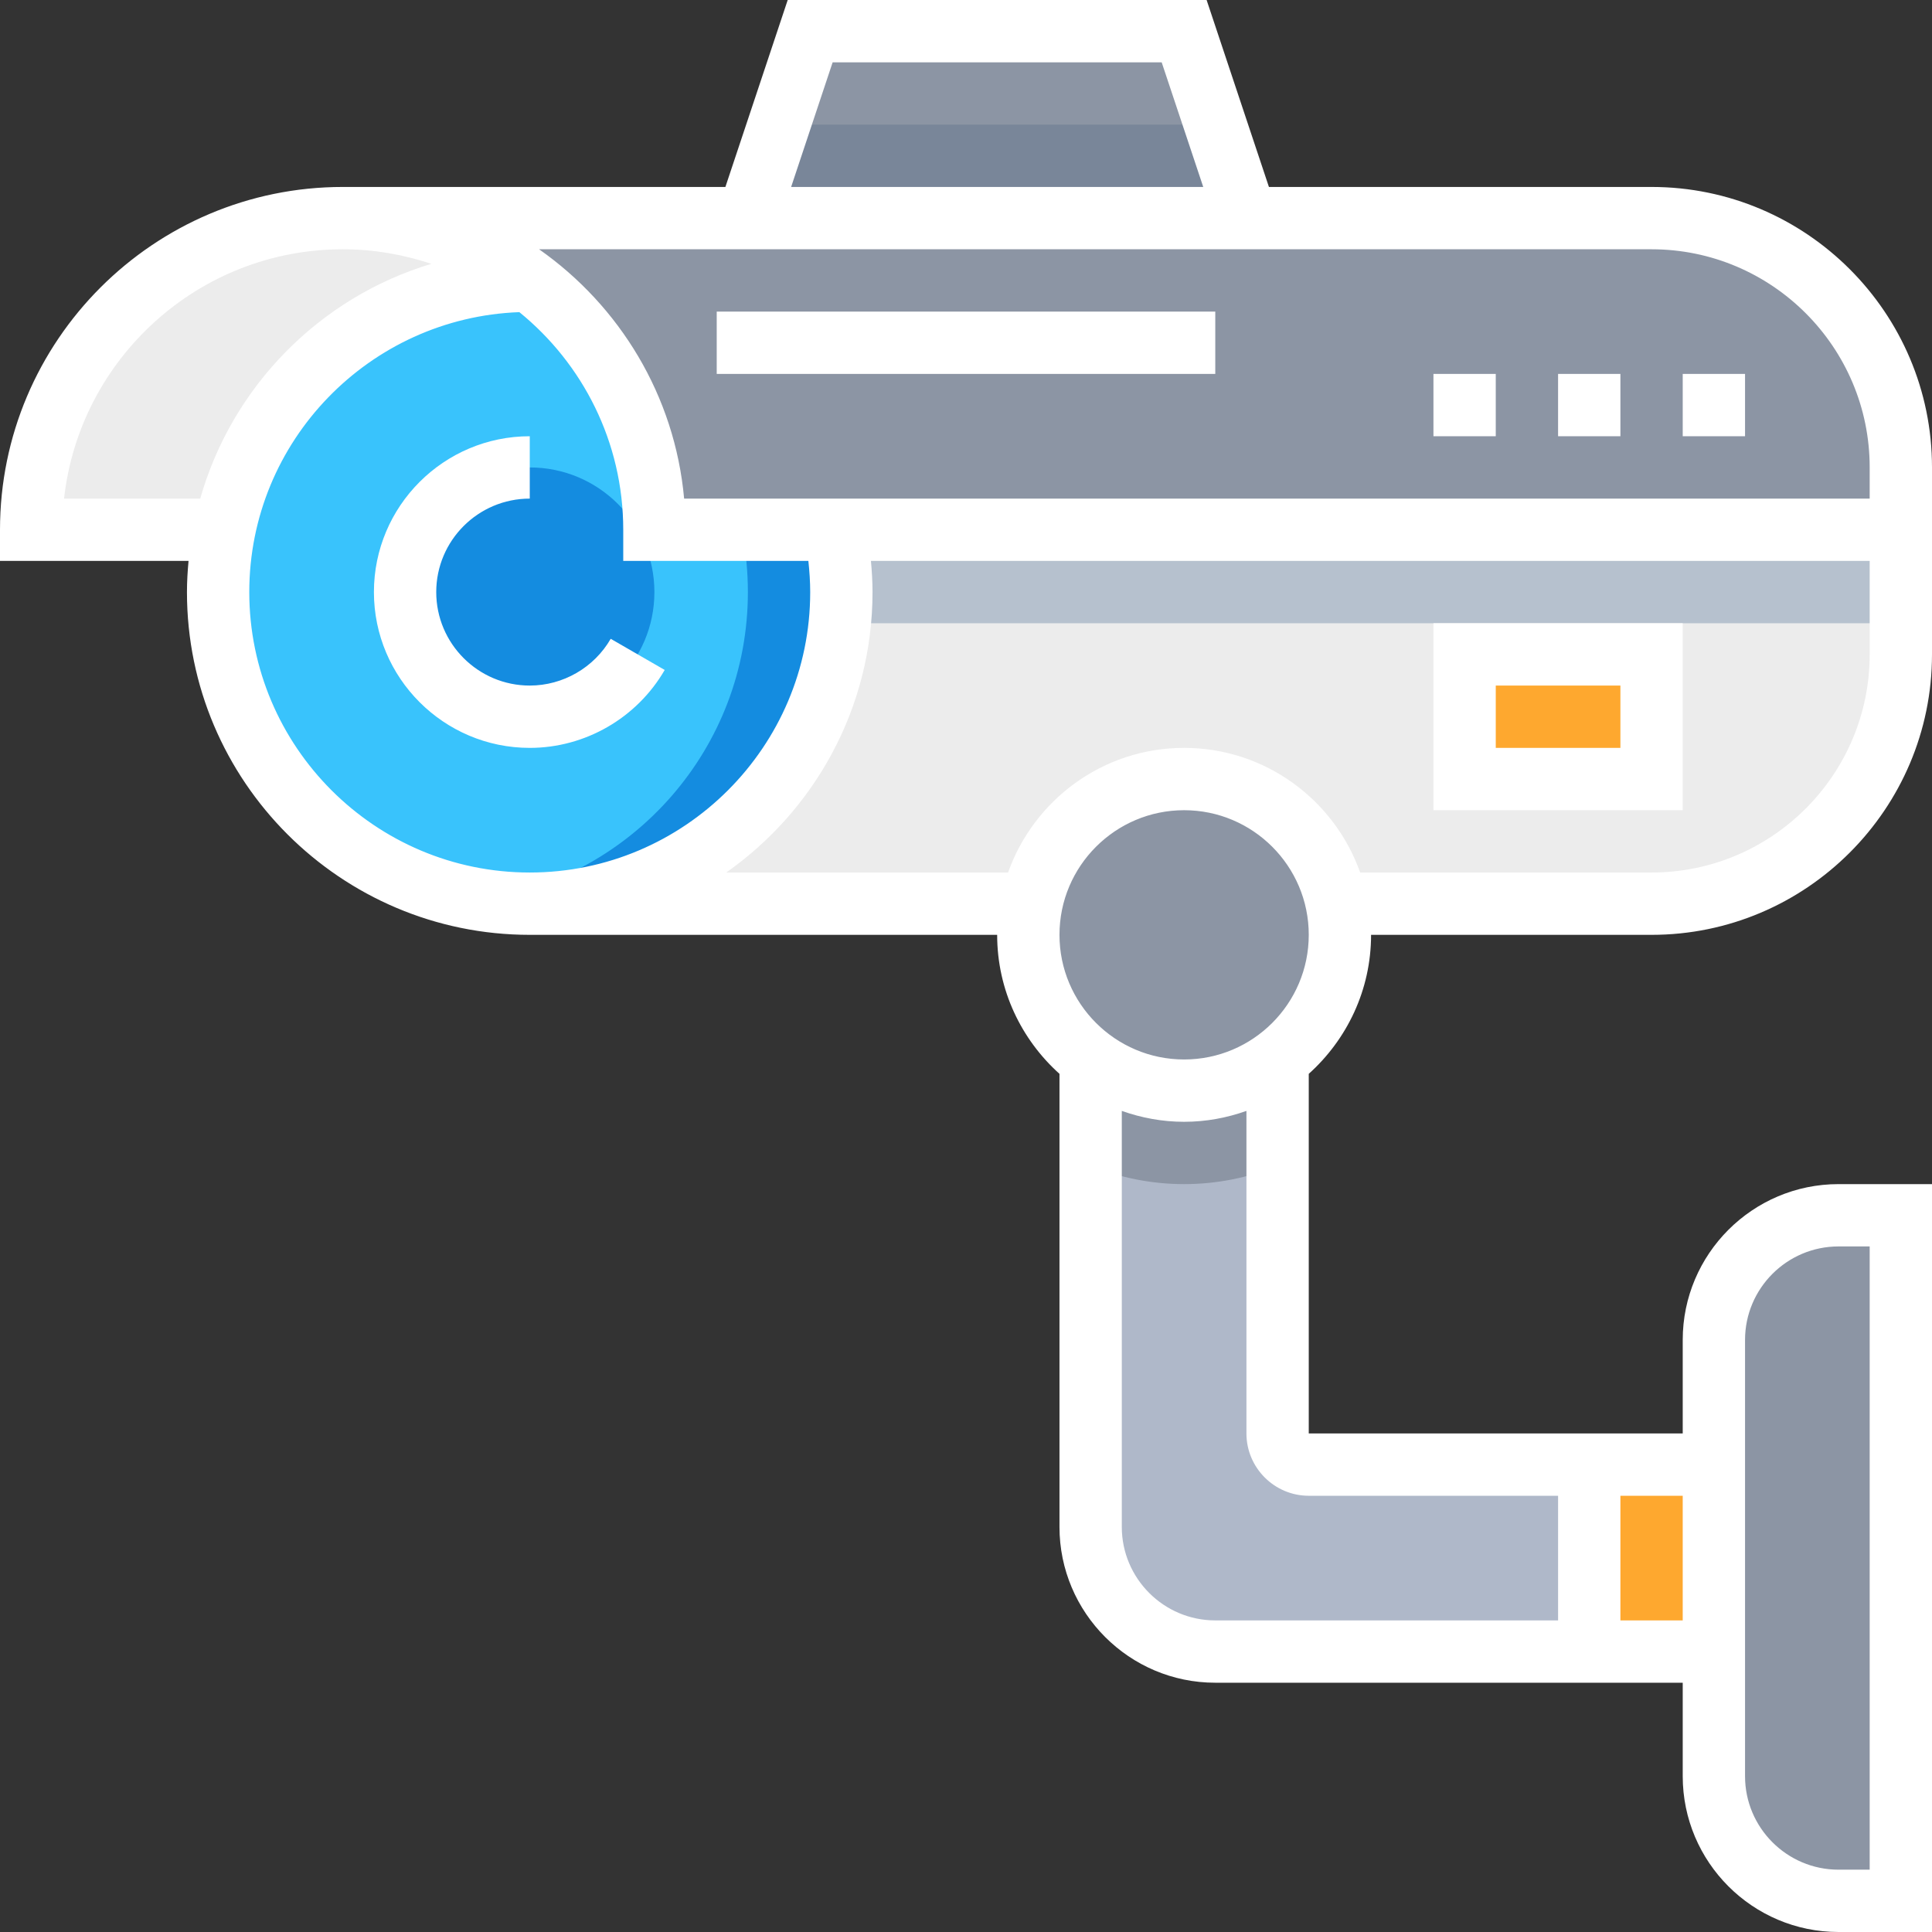 <svg width="39" height="39" viewBox="0 0 39 39" fill="none" xmlns="http://www.w3.org/2000/svg">
<rect x="0" y="0" width="39" height="39" fill="#333333" stroke="none"/>
<path d="M23.903 0.629H16.355L15.097 4.403H25.161L23.903 0.629Z" fill="#8C95A4"/>
<path d="M15.097 4.403H25.161L24.532 2.516H15.726L15.097 4.403Z" fill="#798699"/>
<path d="M12.581 4.403H6.919C3.445 4.403 0.629 7.219 0.629 10.693H12.581V4.403Z" fill="#ECECEC"/>
<path d="M10.693 18.242H33.339C36.118 18.242 38.371 15.989 38.371 13.21V10.693H10.693V18.242Z" fill="#ECECEC"/>
<path d="M38.371 10.694H11.952V12.581H38.371V10.694Z" fill="#B6C1CE"/>
<path d="M10.694 18.242C14.168 18.242 16.984 15.426 16.984 11.952C16.984 8.478 14.168 5.661 10.694 5.661C7.22 5.661 4.403 8.478 4.403 11.952C4.403 15.426 7.22 18.242 10.694 18.242Z" fill="#39C3FC"/>
<path d="M10.694 5.661C10.373 5.661 10.059 5.693 9.75 5.74C12.775 6.196 15.097 8.799 15.097 11.952C15.097 15.104 12.775 17.707 9.75 18.163C10.059 18.21 10.373 18.242 10.694 18.242C14.168 18.242 16.984 15.426 16.984 11.952C16.984 8.478 14.168 5.661 10.694 5.661Z" fill="#148CE0"/>
<path d="M10.694 14.468C12.084 14.468 13.21 13.341 13.21 11.952C13.21 10.562 12.084 9.436 10.694 9.436C9.304 9.436 8.178 10.562 8.178 11.952C8.178 13.341 9.304 14.468 10.694 14.468Z" fill="#148CE0"/>
<path d="M6.919 4.403H33.339C36.118 4.403 38.371 6.656 38.371 9.435V10.693H13.21C13.21 7.219 10.394 4.403 6.919 4.403Z" fill="#8C95A4"/>
<path d="M25.79 21.387V28.935C25.79 29.283 26.072 29.564 26.419 29.564H34.597V33.339H24.532C23.143 33.339 22.016 32.212 22.016 30.822V21.387H25.79Z" fill="#AFB8C9"/>
<path d="M22.016 23.534C22.599 23.77 23.235 23.903 23.903 23.903C24.571 23.903 25.207 23.77 25.79 23.534V21.387H22.016V23.534Z" fill="#8C95A4"/>
<path d="M34.597 29.564H32.081V33.339H34.597V29.564Z" fill="#FEA82F"/>
<path d="M37.113 24.532H38.371V38.371H37.113C35.723 38.371 34.597 37.245 34.597 35.855V27.049C34.597 25.659 35.723 24.532 37.113 24.532Z" fill="#8C95A4"/>
<path d="M23.903 22.016C25.64 22.016 27.048 20.608 27.048 18.871C27.048 17.134 25.64 15.726 23.903 15.726C22.166 15.726 20.758 17.134 20.758 18.871C20.758 20.608 22.166 22.016 23.903 22.016Z" fill="#8C95A4"/>
<path d="M33.339 13.21H29.564V15.726H33.339V13.21Z" fill="#FEA82F"/>
<path d="M10.694 13.839C9.653 13.839 8.806 12.992 8.806 11.952C8.806 10.911 9.653 10.065 10.694 10.065V8.806C8.959 8.806 7.548 10.217 7.548 11.952C7.548 13.686 8.959 15.097 10.694 15.097C11.813 15.097 12.857 14.494 13.418 13.524L12.328 12.895C11.992 13.477 11.365 13.839 10.694 13.839Z" fill="white"/>
<path d="M27.677 18.871H33.339C36.46 18.871 39 16.331 39 13.21V9.435C39 6.314 36.46 3.774 33.339 3.774H25.615L24.357 0H15.901L14.643 3.774H6.919C3.104 3.774 0 6.878 0 10.694V11.323H3.806C3.787 11.53 3.774 11.739 3.774 11.952C3.774 15.767 6.878 18.871 10.694 18.871H20.129C20.129 19.985 20.617 20.985 21.387 21.677V30.823C21.387 32.557 22.798 33.968 24.532 33.968H33.968V35.855C33.968 37.589 35.379 39 37.113 39H39V23.903H37.113C35.379 23.903 33.968 25.314 33.968 27.048V28.936H26.419V21.677C27.189 20.985 27.677 19.985 27.677 18.871ZM35.226 27.048C35.226 26.008 36.072 25.161 37.113 25.161H37.742V37.742H37.113C36.072 37.742 35.226 36.895 35.226 35.855V27.048ZM23.903 21.387C22.516 21.387 21.387 20.259 21.387 18.871C21.387 17.483 22.516 16.355 23.903 16.355C25.291 16.355 26.419 17.483 26.419 18.871C26.419 20.259 25.291 21.387 23.903 21.387ZM16.808 1.258H23.45L24.289 3.774H15.97L16.808 1.258ZM33.339 5.032C35.767 5.032 37.742 7.007 37.742 9.435V10.065H13.81C13.622 7.984 12.505 6.171 10.882 5.032H33.339ZM1.293 10.065C1.607 7.238 4.01 5.032 6.919 5.032C7.545 5.032 8.144 5.138 8.707 5.326C6.455 6.003 4.686 7.798 4.042 10.065H1.293ZM5.032 11.952C5.032 8.901 7.46 6.412 10.484 6.301C11.762 7.34 12.581 8.922 12.581 10.694V11.323H16.318C16.34 11.531 16.355 11.741 16.355 11.952C16.355 15.073 13.815 17.613 10.694 17.613C7.572 17.613 5.032 15.073 5.032 11.952ZM20.349 17.613H14.66C16.442 16.36 17.613 14.292 17.613 11.952C17.613 11.742 17.6 11.531 17.581 11.323H37.742V13.21C37.742 15.638 35.767 17.613 33.339 17.613H27.457C26.938 16.149 25.543 15.097 23.903 15.097C22.263 15.097 20.869 16.149 20.349 17.613ZM33.968 32.71H32.71V30.194H33.968V32.71ZM26.419 30.194H31.452V32.71H24.532C23.492 32.71 22.645 31.863 22.645 30.823V22.425C23.04 22.565 23.462 22.645 23.903 22.645C24.345 22.645 24.767 22.565 25.161 22.425V28.936C25.161 29.629 25.726 30.194 26.419 30.194Z" fill="white"/>
<path d="M33.968 12.581H28.936V16.355H33.968V12.581ZM32.71 15.097H30.194V13.839H32.71V15.097Z" fill="white"/>
<path d="M24.532 6.29H14.468V7.548H24.532V6.29Z" fill="white"/>
<path d="M30.194 7.548H28.936V8.806H30.194V7.548Z" fill="white"/>
<path d="M32.71 7.548H31.452V8.806H32.71V7.548Z" fill="white"/>
<path d="M35.226 7.548H33.968V8.806H35.226V7.548Z" fill="white"/>
</svg>

